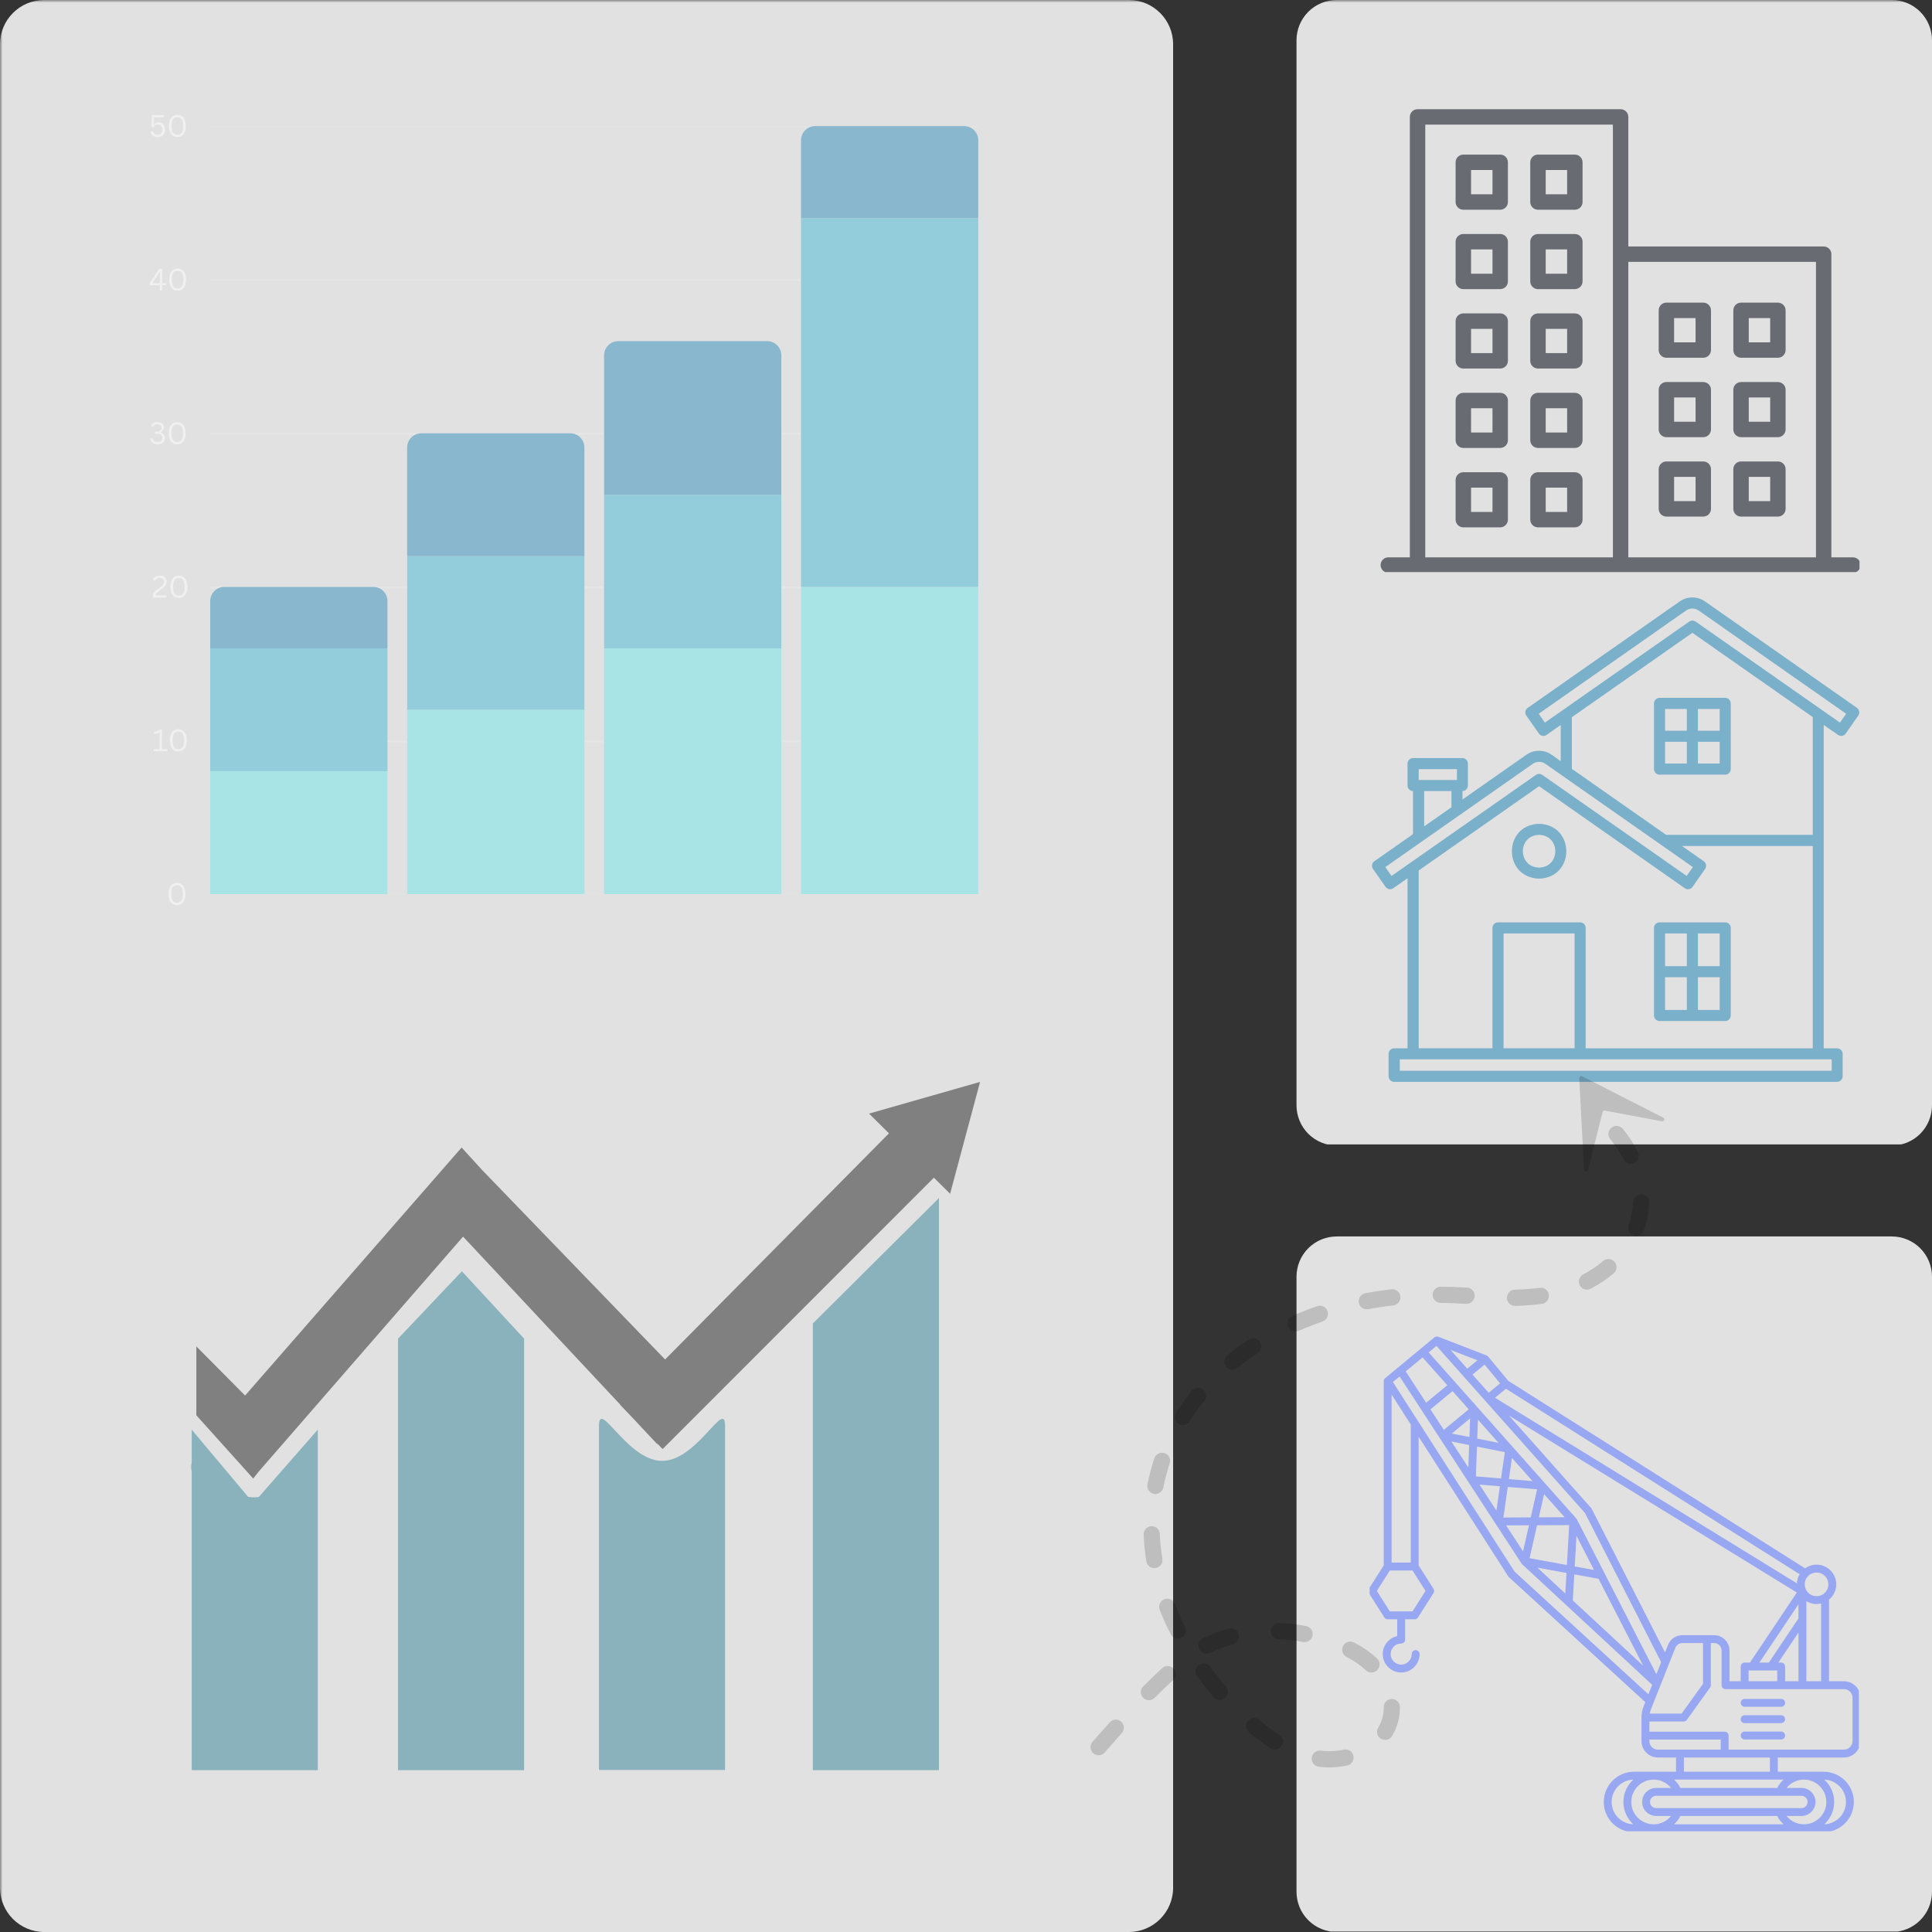 <svg xmlns="http://www.w3.org/2000/svg" xmlns:xlink="http://www.w3.org/1999/xlink" width="480" zoomAndPan="magnify" viewBox="0 0 360 360" height="480" preserveAspectRatio="xMidYMid meet" version="1.0"><rect x="0" y="0" width="360" height="360" fill="#333333" stroke="none"/><defs><filter x="0%" y="0%" width="100%" height="100%" id="898596b126"><feColorMatrix values="0 0 0 0 1 0 0 0 0 1 0 0 0 0 1 0 0 0 1 0" color-interpolation-filters="sRGB"/></filter><g/><mask id="c0906a0437"><g filter="url(#898596b126)"><rect x="-36" width="432" fill="#000000" y="-36" height="432" fill-opacity="0.85"/></g></mask><clipPath id="464c7d2917"><path d="M 0 0 L 218.594 0 L 218.594 360 L 0 360 Z M 0 0 " clip-rule="nonzero"/></clipPath><clipPath id="8dfa8d38f2"><path d="M 8.25 0 L 210.344 0 C 214.898 0 218.594 3.695 218.594 8.25 L 218.594 351.75 C 218.594 356.305 214.898 360 210.344 360 L 8.25 360 C 3.695 360 0 356.305 0 351.75 L 0 8.25 C 0 3.695 3.695 0 8.25 0 Z M 8.25 0 " clip-rule="nonzero"/></clipPath><clipPath id="8cfcba78a6"><rect x="0" width="219" y="0" height="360"/></clipPath><mask id="3eb0cb8bf9"><g filter="url(#898596b126)"><rect x="-36" width="432" fill="#000000" y="-36" height="432" fill-opacity="0.85"/></g></mask><clipPath id="d20237e1e4"><path d="M 0.441 0 L 119 0 L 119 213.703 L 0.441 213.703 Z M 0.441 0 " clip-rule="nonzero"/></clipPath><clipPath id="d969580a94"><path d="M 8.086 0 L 111.5 0 C 113.488 0 115.398 0.789 116.805 2.195 C 118.211 3.602 119 5.512 119 7.5 L 119 205.961 C 119 207.949 118.211 209.859 116.805 211.266 C 115.398 212.672 113.488 213.461 111.5 213.461 L 8.086 213.461 C 6.094 213.461 4.188 212.672 2.781 211.266 C 1.375 209.859 0.586 207.949 0.586 205.961 L 0.586 7.5 C 0.586 5.512 1.375 3.602 2.781 2.195 C 4.188 0.789 6.094 0 8.086 0 Z M 8.086 0 " clip-rule="nonzero"/></clipPath><clipPath id="10e64c6f4c"><rect x="0" width="119" y="0" height="214"/></clipPath><mask id="0f4852fefb"><g filter="url(#898596b126)"><rect x="-36" width="432" fill="#000000" y="-36" height="432" fill-opacity="0.85"/></g></mask><clipPath id="9c267ca08a"><path d="M 0.441 0.16 L 119 0.16 L 119 130 L 0.441 130 Z M 0.441 0.16 " clip-rule="nonzero"/></clipPath><clipPath id="12dbf25d49"><path d="M 8.086 0.395 L 111.5 0.395 C 113.488 0.395 115.398 1.184 116.805 2.59 C 118.211 3.996 119 5.906 119 7.895 L 119 122.5 C 119 124.488 118.211 126.398 116.805 127.805 C 115.398 129.211 113.488 130 111.5 130 L 8.086 130 C 6.094 130 4.188 129.211 2.781 127.805 C 1.375 126.398 0.586 124.488 0.586 122.5 L 0.586 7.895 C 0.586 5.906 1.375 3.996 2.781 2.59 C 4.188 1.184 6.094 0.395 8.086 0.395 Z M 8.086 0.395 " clip-rule="nonzero"/></clipPath><clipPath id="b735c2396a"><rect x="0" width="119" y="0" height="130"/></clipPath><mask id="27e0b460da"><g filter="url(#898596b126)"><rect x="-36" width="432" fill="#000000" y="-36" height="432" fill-opacity="0.49"/></g></mask><clipPath id="b8a699b164"><path d="M 23.172 156 L 166.285 156 L 166.285 156.605 L 23.172 156.605 Z M 23.172 156 " clip-rule="nonzero"/></clipPath><clipPath id="87a2eca8e0"><path d="M 23.172 127 L 166.285 127 L 166.285 129 L 23.172 129 Z M 23.172 127 " clip-rule="nonzero"/></clipPath><clipPath id="4f4508caae"><path d="M 23.172 99 L 166.285 99 L 166.285 100 L 23.172 100 Z M 23.172 99 " clip-rule="nonzero"/></clipPath><clipPath id="4f893a05c3"><path d="M 23.172 70 L 166.285 70 L 166.285 71 L 23.172 71 Z M 23.172 70 " clip-rule="nonzero"/></clipPath><clipPath id="94695cded9"><path d="M 23.172 41 L 166.285 41 L 166.285 43 L 23.172 43 Z M 23.172 41 " clip-rule="nonzero"/></clipPath><clipPath id="bcb1515235"><path d="M 23.172 13.496 L 166.285 13.496 L 166.285 14 L 23.172 14 Z M 23.172 13.496 " clip-rule="nonzero"/></clipPath><clipPath id="6d28173bd6"><path d="M 15 154 L 19 154 L 19 158.992 L 15 158.992 Z M 15 154 " clip-rule="nonzero"/></clipPath><clipPath id="c61fca3283"><path d="M 11.414 68 L 15 68 L 15 73 L 11.414 73 Z M 11.414 68 " clip-rule="nonzero"/></clipPath><clipPath id="aca1ff46cf"><path d="M 11.414 40 L 15 40 L 15 45 L 11.414 45 Z M 11.414 40 " clip-rule="nonzero"/></clipPath><clipPath id="a505146199"><path d="M 12 11.109 L 15 11.109 L 15 16 L 12 16 Z M 12 11.109 " clip-rule="nonzero"/></clipPath><clipPath id="818f175eb1"><path d="M 15 11.109 L 19 11.109 L 19 16 L 15 16 Z M 15 11.109 " clip-rule="nonzero"/></clipPath><clipPath id="474d4758bc"><path d="M 23.172 133.707 L 56.199 133.707 L 56.199 156.605 L 23.172 156.605 Z M 23.172 133.707 " clip-rule="nonzero"/></clipPath><clipPath id="966ba2560d"><path d="M 23.172 110.812 L 56.199 110.812 L 56.199 133.707 L 23.172 133.707 Z M 23.172 110.812 " clip-rule="nonzero"/></clipPath><clipPath id="98aa789235"><path d="M 23.172 99.363 L 56.199 99.363 L 56.199 110.812 L 23.172 110.812 Z M 23.172 99.363 " clip-rule="nonzero"/></clipPath><clipPath id="86bc7f1e9e"><path d="M 59.867 122.262 L 92.895 122.262 L 92.895 156.605 L 59.867 156.605 Z M 59.867 122.262 " clip-rule="nonzero"/></clipPath><clipPath id="896e4d0fe9"><path d="M 59.867 93.637 L 92.895 93.637 L 92.895 122.262 L 59.867 122.262 Z M 59.867 93.637 " clip-rule="nonzero"/></clipPath><clipPath id="3047cc4440"><path d="M 59.867 70.738 L 92.895 70.738 L 92.895 93.637 L 59.867 93.637 Z M 59.867 70.738 " clip-rule="nonzero"/></clipPath><clipPath id="164b0a45ac"><path d="M 96.562 110.812 L 129.59 110.812 L 129.59 156.605 L 96.562 156.605 Z M 96.562 110.812 " clip-rule="nonzero"/></clipPath><clipPath id="fa3f3e1b57"><path d="M 96.562 82.188 L 129.59 82.188 L 129.59 110.812 L 96.562 110.812 Z M 96.562 82.188 " clip-rule="nonzero"/></clipPath><clipPath id="e5b2af5cae"><path d="M 96.562 53.566 L 129.59 53.566 L 129.59 82.188 L 96.562 82.188 Z M 96.562 53.566 " clip-rule="nonzero"/></clipPath><clipPath id="c7deee45d0"><path d="M 133.258 99.363 L 166.285 99.363 L 166.285 156.605 L 133.258 156.605 Z M 133.258 99.363 " clip-rule="nonzero"/></clipPath><clipPath id="c33264c89d"><path d="M 133.258 30.668 L 166.285 30.668 L 166.285 99.363 L 133.258 99.363 Z M 133.258 30.668 " clip-rule="nonzero"/></clipPath><clipPath id="1a72b0a0f6"><path d="M 133.258 13.496 L 166.285 13.496 L 166.285 30.668 L 133.258 30.668 Z M 133.258 13.496 " clip-rule="nonzero"/></clipPath><clipPath id="a7b2e12f61"><rect x="0" width="178" y="0" height="171"/></clipPath><mask id="d6ef487642"><g filter="url(#898596b126)"><rect x="-36" width="432" fill="#000000" y="-36" height="432" fill-opacity="0.57"/></g></mask><clipPath id="236506cdb6"><path d="M 1.527 0.121 L 92.559 0.121 L 92.559 90.844 L 1.527 90.844 Z M 1.527 0.121 " clip-rule="nonzero"/></clipPath><clipPath id="744e751808"><rect x="0" width="93" y="0" height="92"/></clipPath><mask id="cd83988e5a"><g filter="url(#898596b126)"><rect x="-36" width="432" fill="#000000" y="-36" height="432" fill-opacity="0.52"/></g></mask><clipPath id="041e47d6ce"><path d="M 1.211 1 L 92.371 1 L 92.371 93.234 L 1.211 93.234 Z M 1.211 1 " clip-rule="nonzero"/></clipPath><clipPath id="8b4b7b0816"><rect x="0" width="93" y="0" height="94"/></clipPath><mask id="032f1e5248"><g filter="url(#898596b126)"><rect x="-36" width="432" fill="#000000" y="-36" height="432" fill-opacity="0.58"/></g></mask><clipPath id="140c025e07"><path d="M 0.242 0.348 L 89.492 0.348 L 89.492 86.598 L 0.242 86.598 Z M 0.242 0.348 " clip-rule="nonzero"/></clipPath><clipPath id="04e7b1bbed"><rect x="0" width="91" y="0" height="88"/></clipPath><mask id="4d596dde57"><g filter="url(#898596b126)"><rect x="-36" width="432" fill="#000000" y="-36" height="432" fill-opacity="0.43"/></g></mask><clipPath id="ca81c3434c"><path d="M 39 35 L 63 35 L 63 128.844 L 39 128.844 Z M 39 35 " clip-rule="nonzero"/></clipPath><clipPath id="dcf276ea73"><path d="M 76 63 L 101 63 L 101 128.844 L 76 128.844 Z M 76 63 " clip-rule="nonzero"/></clipPath><clipPath id="15e13afcd3"><path d="M 116 22 L 140 22 L 140 128.844 L 116 128.844 Z M 116 22 " clip-rule="nonzero"/></clipPath><clipPath id="ccf95104ef"><path d="M 0.621 65 L 25 65 L 25 128.844 L 0.621 128.844 Z M 0.621 65 " clip-rule="nonzero"/></clipPath><clipPath id="679b56a3c1"><path d="M 1 0.594 L 147.621 0.594 L 147.621 75 L 1 75 Z M 1 0.594 " clip-rule="nonzero"/></clipPath><clipPath id="5464d05e9d"><rect x="0" width="149" y="0" height="129"/></clipPath><mask id="a769882a8c"><g filter="url(#898596b126)"><rect x="-36" width="432" fill="#000000" y="-36" height="432" fill-opacity="0.16"/></g></mask><clipPath id="de0f3c7247"><path d="M 2 23 L 107 23 L 107 144 L 2 144 Z M 2 23 " clip-rule="nonzero"/></clipPath><clipPath id="211c3ae604"><path d="M 1.055 140.711 L 33.781 0.48 L 111.199 18.547 L 78.473 158.777 Z M 1.055 140.711 " clip-rule="nonzero"/></clipPath><clipPath id="bb58923dfe"><path d="M 33.781 0.48 L 1.055 140.711 L 78.473 158.777 L 111.199 18.547 Z M 33.781 0.48 " clip-rule="nonzero"/></clipPath><clipPath id="48ac45e4da"><path d="M 33.781 0.48 L 1.055 140.711 L 78.473 158.777 L 111.199 18.547 Z M 33.781 0.48 " clip-rule="nonzero"/></clipPath><clipPath id="5bb45a426e"><path d="M 93 14 L 110 14 L 110 33 L 93 33 Z M 93 14 " clip-rule="nonzero"/></clipPath><clipPath id="6a75af296f"><path d="M 1.055 140.711 L 33.781 0.48 L 111.199 18.547 L 78.473 158.777 Z M 1.055 140.711 " clip-rule="nonzero"/></clipPath><clipPath id="ec1e76fb1b"><path d="M 33.781 0.48 L 1.055 140.711 L 78.473 158.777 L 111.199 18.547 Z M 33.781 0.48 " clip-rule="nonzero"/></clipPath><clipPath id="20e3e45a6a"><path d="M 33.781 0.48 L 1.055 140.711 L 78.473 158.777 L 111.199 18.547 Z M 33.781 0.48 " clip-rule="nonzero"/></clipPath><clipPath id="201f52c483"><rect x="0" width="112" y="0" height="160"/></clipPath></defs><g mask="url(#c0906a0437)"><g><g clip-path="url(#8cfcba78a6)"><g clip-path="url(#464c7d2917)"><g clip-path="url(#8dfa8d38f2)"><path fill="#ffffff" d="M 0 0 L 218.594 0 L 218.594 360.336 L 0 360.336 Z M 0 0 " fill-opacity="1" fill-rule="nonzero"/></g></g></g></g></g><g mask="url(#3eb0cb8bf9)"><g transform="matrix(1, 0, 0, 1, 241, 0)"><g clip-path="url(#10e64c6f4c)"><g clip-path="url(#d20237e1e4)"><g clip-path="url(#d969580a94)"><path fill="#ffffff" d="M 0.586 0 L 119 0 L 119 213.242 L 0.586 213.242 Z M 0.586 0 " fill-opacity="1" fill-rule="nonzero"/></g></g></g></g></g><g mask="url(#0f4852fefb)"><g transform="matrix(1, 0, 0, 1, 241, 230)"><g clip-path="url(#b735c2396a)"><g clip-path="url(#9c267ca08a)"><g clip-path="url(#12dbf25d49)"><path fill="#ffffff" d="M 0.586 0.395 L 119 0.395 L 119 129.91 L 0.586 129.91 Z M 0.586 0.395 " fill-opacity="1" fill-rule="nonzero"/></g></g></g></g></g><g mask="url(#27e0b460da)"><g transform="matrix(1, 0, 0, 1, 16, 10)"><g clip-path="url(#a7b2e12f61)"><g clip-path="url(#b8a699b164)"><path stroke-linecap="butt" transform="matrix(0.398, 0, 0, 0.398, 23.174, 13.496)" fill="none" stroke-linejoin="miter" d="M -0.005 359.998 L 360.003 359.998 " stroke="#ffffff" stroke-width="1" stroke-opacity="0.6" stroke-miterlimit="4"/></g><g clip-path="url(#87a2eca8e0)"><path stroke-linecap="butt" transform="matrix(0.398, 0, 0, 0.398, 23.174, 13.496)" fill="none" stroke-linejoin="miter" d="M -0.005 288 L 360.003 288 " stroke="#ffffff" stroke-width="1" stroke-opacity="0.251" stroke-miterlimit="4"/></g><g clip-path="url(#4f4508caae)"><path stroke-linecap="butt" transform="matrix(0.398, 0, 0, 0.398, 23.174, 13.496)" fill="none" stroke-linejoin="miter" d="M -0.005 216.003 L 360.003 216.003 " stroke="#ffffff" stroke-width="1" stroke-opacity="0.251" stroke-miterlimit="4"/></g><g clip-path="url(#4f893a05c3)"><path stroke-linecap="butt" transform="matrix(0.398, 0, 0, 0.398, 23.174, 13.496)" fill="none" stroke-linejoin="miter" d="M -0.005 143.995 L 360.003 143.995 " stroke="#ffffff" stroke-width="1" stroke-opacity="0.251" stroke-miterlimit="4"/></g><g clip-path="url(#94695cded9)"><path stroke-linecap="butt" transform="matrix(0.398, 0, 0, 0.398, 23.174, 13.496)" fill="none" stroke-linejoin="miter" d="M -0.005 71.997 L 360.003 71.997 " stroke="#ffffff" stroke-width="1" stroke-opacity="0.251" stroke-miterlimit="4"/></g><g clip-path="url(#bcb1515235)"><path stroke-linecap="butt" transform="matrix(0.398, 0, 0, 0.398, 23.174, 13.496)" fill="none" stroke-linejoin="miter" d="M -0.005 -0 L 360.003 -0 " stroke="#ffffff" stroke-width="1" stroke-opacity="0.251" stroke-miterlimit="4"/></g><g clip-path="url(#6d28173bd6)"><g fill="#ffffff" fill-opacity="1"><g transform="translate(15, 158.594)"><g><path d="M 1.984 0.062 C 1.68 0.062 1.41 -0.008 1.172 -0.156 C 0.941 -0.301 0.754 -0.523 0.609 -0.828 C 0.473 -1.141 0.406 -1.535 0.406 -2.016 C 0.406 -2.492 0.473 -2.883 0.609 -3.188 C 0.754 -3.5 0.941 -3.723 1.172 -3.859 C 1.41 -4.004 1.68 -4.078 1.984 -4.078 C 2.273 -4.078 2.535 -4.004 2.766 -3.859 C 3.004 -3.723 3.191 -3.5 3.328 -3.188 C 3.473 -2.883 3.547 -2.492 3.547 -2.016 C 3.547 -1.535 3.473 -1.141 3.328 -0.828 C 3.191 -0.523 3.004 -0.301 2.766 -0.156 C 2.535 -0.008 2.273 0.062 1.984 0.062 Z M 1.984 -0.375 C 2.328 -0.375 2.586 -0.5 2.766 -0.75 C 2.953 -1.008 3.047 -1.43 3.047 -2.016 C 3.047 -2.598 2.953 -3.016 2.766 -3.266 C 2.586 -3.516 2.328 -3.641 1.984 -3.641 C 1.754 -3.641 1.555 -3.586 1.391 -3.484 C 1.234 -3.379 1.113 -3.207 1.031 -2.969 C 0.945 -2.727 0.906 -2.41 0.906 -2.016 C 0.906 -1.617 0.945 -1.301 1.031 -1.062 C 1.113 -0.82 1.234 -0.645 1.391 -0.531 C 1.555 -0.426 1.754 -0.375 1.984 -0.375 Z M 1.984 -0.375 "/></g></g></g></g><g fill="#ffffff" fill-opacity="1"><g transform="translate(12.36, 129.972)"><g><path d="M 0.281 0 L 0.281 -0.391 L 1.391 -0.391 L 1.391 -3.469 L 1.328 -3.484 C 1.148 -3.398 0.992 -3.332 0.859 -3.281 C 0.723 -3.238 0.551 -3.191 0.344 -3.141 L 0.344 -3.578 C 0.551 -3.629 0.754 -3.691 0.953 -3.766 C 1.16 -3.836 1.344 -3.926 1.5 -4.031 L 1.844 -4.031 L 1.844 -0.391 L 2.828 -0.391 L 2.828 0 Z M 0.281 0 "/></g></g></g><g fill="#ffffff" fill-opacity="1"><g transform="translate(15.257, 129.972)"><g><path d="M 1.984 0.062 C 1.68 0.062 1.41 -0.008 1.172 -0.156 C 0.941 -0.301 0.754 -0.523 0.609 -0.828 C 0.473 -1.141 0.406 -1.535 0.406 -2.016 C 0.406 -2.492 0.473 -2.883 0.609 -3.188 C 0.754 -3.5 0.941 -3.723 1.172 -3.859 C 1.41 -4.004 1.68 -4.078 1.984 -4.078 C 2.273 -4.078 2.535 -4.004 2.766 -3.859 C 3.004 -3.723 3.191 -3.5 3.328 -3.188 C 3.473 -2.883 3.547 -2.492 3.547 -2.016 C 3.547 -1.535 3.473 -1.141 3.328 -0.828 C 3.191 -0.523 3.004 -0.301 2.766 -0.156 C 2.535 -0.008 2.273 0.062 1.984 0.062 Z M 1.984 -0.375 C 2.328 -0.375 2.586 -0.5 2.766 -0.75 C 2.953 -1.008 3.047 -1.43 3.047 -2.016 C 3.047 -2.598 2.953 -3.016 2.766 -3.266 C 2.586 -3.516 2.328 -3.641 1.984 -3.641 C 1.754 -3.641 1.555 -3.586 1.391 -3.484 C 1.234 -3.379 1.113 -3.207 1.031 -2.969 C 0.945 -2.727 0.906 -2.41 0.906 -2.016 C 0.906 -1.617 0.945 -1.301 1.031 -1.062 C 1.113 -0.82 1.234 -0.645 1.391 -0.531 C 1.555 -0.426 1.754 -0.375 1.984 -0.375 Z M 1.984 -0.375 "/></g></g></g><g fill="#ffffff" fill-opacity="1"><g transform="translate(12.261, 101.35)"><g><path d="M 0.25 -0.188 C 0.25 -0.406 0.27 -0.582 0.312 -0.719 C 0.363 -0.852 0.445 -0.977 0.562 -1.094 C 0.676 -1.219 0.863 -1.375 1.125 -1.562 L 1.562 -1.875 C 1.727 -2 1.863 -2.109 1.969 -2.203 C 2.07 -2.305 2.148 -2.414 2.203 -2.531 C 2.266 -2.656 2.297 -2.789 2.297 -2.938 C 2.297 -3.176 2.234 -3.352 2.109 -3.469 C 1.984 -3.594 1.785 -3.656 1.516 -3.656 C 1.305 -3.656 1.117 -3.602 0.953 -3.5 C 0.785 -3.406 0.648 -3.27 0.547 -3.094 L 0.484 -3.078 L 0.203 -3.375 C 0.336 -3.594 0.516 -3.766 0.734 -3.891 C 0.961 -4.016 1.223 -4.078 1.516 -4.078 C 1.805 -4.078 2.047 -4.031 2.234 -3.938 C 2.422 -3.844 2.555 -3.707 2.641 -3.531 C 2.734 -3.363 2.781 -3.164 2.781 -2.938 C 2.781 -2.758 2.742 -2.594 2.672 -2.438 C 2.598 -2.281 2.488 -2.129 2.344 -1.984 C 2.207 -1.848 2.035 -1.707 1.828 -1.562 L 1.391 -1.234 C 1.223 -1.109 1.094 -1 1 -0.906 C 0.906 -0.82 0.836 -0.738 0.797 -0.656 C 0.754 -0.582 0.734 -0.492 0.734 -0.391 L 2.781 -0.391 L 2.781 0 L 0.25 0 Z M 0.25 -0.188 "/></g></g></g><g fill="#ffffff" fill-opacity="1"><g transform="translate(15.356, 101.35)"><g><path d="M 1.984 0.062 C 1.68 0.062 1.41 -0.008 1.172 -0.156 C 0.941 -0.301 0.754 -0.523 0.609 -0.828 C 0.473 -1.141 0.406 -1.535 0.406 -2.016 C 0.406 -2.492 0.473 -2.883 0.609 -3.188 C 0.754 -3.5 0.941 -3.723 1.172 -3.859 C 1.41 -4.004 1.68 -4.078 1.984 -4.078 C 2.273 -4.078 2.535 -4.004 2.766 -3.859 C 3.004 -3.723 3.191 -3.5 3.328 -3.188 C 3.473 -2.883 3.547 -2.492 3.547 -2.016 C 3.547 -1.535 3.473 -1.141 3.328 -0.828 C 3.191 -0.523 3.004 -0.301 2.766 -0.156 C 2.535 -0.008 2.273 0.062 1.984 0.062 Z M 1.984 -0.375 C 2.328 -0.375 2.586 -0.5 2.766 -0.75 C 2.953 -1.008 3.047 -1.43 3.047 -2.016 C 3.047 -2.598 2.953 -3.016 2.766 -3.266 C 2.586 -3.516 2.328 -3.641 1.984 -3.641 C 1.754 -3.641 1.555 -3.586 1.391 -3.484 C 1.234 -3.379 1.113 -3.207 1.031 -2.969 C 0.945 -2.727 0.906 -2.41 0.906 -2.016 C 0.906 -1.617 0.945 -1.301 1.031 -1.062 C 1.113 -0.82 1.234 -0.645 1.391 -0.531 C 1.555 -0.426 1.754 -0.375 1.984 -0.375 Z M 1.984 -0.375 "/></g></g></g><g clip-path="url(#c61fca3283)"><g fill="#ffffff" fill-opacity="1"><g transform="translate(11.776, 72.728)"><g><path d="M 1.594 0.062 C 1.207 0.062 0.895 -0.023 0.656 -0.203 C 0.426 -0.379 0.281 -0.625 0.219 -0.938 L 0.562 -1.094 L 0.641 -1.094 C 0.703 -0.852 0.805 -0.672 0.953 -0.547 C 1.098 -0.43 1.312 -0.375 1.594 -0.375 C 1.875 -0.375 2.086 -0.438 2.234 -0.562 C 2.391 -0.695 2.469 -0.891 2.469 -1.141 C 2.469 -1.391 2.391 -1.578 2.234 -1.703 C 2.086 -1.836 1.852 -1.906 1.531 -1.906 L 1.094 -1.906 L 1.094 -2.297 L 1.484 -2.297 C 1.734 -2.297 1.93 -2.359 2.078 -2.484 C 2.234 -2.609 2.312 -2.785 2.312 -3.016 C 2.312 -3.234 2.242 -3.395 2.109 -3.5 C 1.984 -3.613 1.801 -3.672 1.562 -3.672 C 1.164 -3.672 0.879 -3.508 0.703 -3.188 L 0.641 -3.172 L 0.375 -3.469 C 0.477 -3.656 0.633 -3.801 0.844 -3.906 C 1.051 -4.02 1.289 -4.078 1.562 -4.078 C 1.82 -4.078 2.039 -4.035 2.219 -3.953 C 2.406 -3.879 2.547 -3.766 2.641 -3.609 C 2.734 -3.461 2.781 -3.285 2.781 -3.078 C 2.781 -2.879 2.723 -2.703 2.609 -2.547 C 2.492 -2.398 2.344 -2.285 2.156 -2.203 L 2.156 -2.141 C 2.414 -2.078 2.613 -1.957 2.75 -1.781 C 2.883 -1.602 2.953 -1.391 2.953 -1.141 C 2.953 -0.754 2.836 -0.457 2.609 -0.25 C 2.379 -0.039 2.039 0.062 1.594 0.062 Z M 1.594 0.062 "/></g></g></g></g><g fill="#ffffff" fill-opacity="1"><g transform="translate(15.048, 72.728)"><g><path d="M 1.984 0.062 C 1.68 0.062 1.41 -0.008 1.172 -0.156 C 0.941 -0.301 0.754 -0.523 0.609 -0.828 C 0.473 -1.141 0.406 -1.535 0.406 -2.016 C 0.406 -2.492 0.473 -2.883 0.609 -3.188 C 0.754 -3.5 0.941 -3.723 1.172 -3.859 C 1.41 -4.004 1.68 -4.078 1.984 -4.078 C 2.273 -4.078 2.535 -4.004 2.766 -3.859 C 3.004 -3.723 3.191 -3.5 3.328 -3.188 C 3.473 -2.883 3.547 -2.492 3.547 -2.016 C 3.547 -1.535 3.473 -1.141 3.328 -0.828 C 3.191 -0.523 3.004 -0.301 2.766 -0.156 C 2.535 -0.008 2.273 0.062 1.984 0.062 Z M 1.984 -0.375 C 2.328 -0.375 2.586 -0.5 2.766 -0.75 C 2.953 -1.008 3.047 -1.43 3.047 -2.016 C 3.047 -2.598 2.953 -3.016 2.766 -3.266 C 2.586 -3.516 2.328 -3.641 1.984 -3.641 C 1.754 -3.641 1.555 -3.586 1.391 -3.484 C 1.234 -3.379 1.113 -3.207 1.031 -2.969 C 0.945 -2.727 0.906 -2.41 0.906 -2.016 C 0.906 -1.617 0.945 -1.301 1.031 -1.062 C 1.113 -0.82 1.234 -0.645 1.391 -0.531 C 1.555 -0.426 1.754 -0.375 1.984 -0.375 Z M 1.984 -0.375 "/></g></g></g><g clip-path="url(#aca1ff46cf)"><g fill="#ffffff" fill-opacity="1"><g transform="translate(11.708, 44.106)"><g><path d="M 2.516 0 L 2.078 0 L 2.078 -0.969 L 0.188 -0.969 L 0.188 -1.344 L 1.969 -4.031 L 2.516 -4.031 L 2.516 -1.344 L 3.219 -1.344 L 3.219 -0.969 L 2.516 -0.969 Z M 0.734 -1.406 L 0.766 -1.344 L 2.078 -1.344 L 2.078 -3.375 L 2.016 -3.375 Z M 0.734 -1.406 "/></g></g></g></g><g fill="#ffffff" fill-opacity="1"><g transform="translate(15.12, 44.106)"><g><path d="M 1.984 0.062 C 1.68 0.062 1.41 -0.008 1.172 -0.156 C 0.941 -0.301 0.754 -0.523 0.609 -0.828 C 0.473 -1.141 0.406 -1.535 0.406 -2.016 C 0.406 -2.492 0.473 -2.883 0.609 -3.188 C 0.754 -3.5 0.941 -3.723 1.172 -3.859 C 1.41 -4.004 1.68 -4.078 1.984 -4.078 C 2.273 -4.078 2.535 -4.004 2.766 -3.859 C 3.004 -3.723 3.191 -3.5 3.328 -3.188 C 3.473 -2.883 3.547 -2.492 3.547 -2.016 C 3.547 -1.535 3.473 -1.141 3.328 -0.828 C 3.191 -0.523 3.004 -0.301 2.766 -0.156 C 2.535 -0.008 2.273 0.062 1.984 0.062 Z M 1.984 -0.375 C 2.328 -0.375 2.586 -0.5 2.766 -0.75 C 2.953 -1.008 3.047 -1.43 3.047 -2.016 C 3.047 -2.598 2.953 -3.016 2.766 -3.266 C 2.586 -3.516 2.328 -3.641 1.984 -3.641 C 1.754 -3.641 1.555 -3.586 1.391 -3.484 C 1.234 -3.379 1.113 -3.207 1.031 -2.969 C 0.945 -2.727 0.906 -2.41 0.906 -2.016 C 0.906 -1.617 0.945 -1.301 1.031 -1.062 C 1.113 -0.82 1.234 -0.645 1.391 -0.531 C 1.555 -0.426 1.754 -0.375 1.984 -0.375 Z M 1.984 -0.375 "/></g></g></g><g clip-path="url(#a505146199)"><g fill="#ffffff" fill-opacity="1"><g transform="translate(11.745, 15.484)"><g><path d="M 1.656 0.062 C 1.281 0.062 0.977 -0.02 0.75 -0.188 C 0.531 -0.352 0.383 -0.594 0.312 -0.906 L 0.672 -1.062 L 0.734 -1.047 C 0.773 -0.891 0.832 -0.758 0.906 -0.656 C 0.977 -0.562 1.078 -0.488 1.203 -0.438 C 1.328 -0.395 1.477 -0.375 1.656 -0.375 C 1.926 -0.375 2.133 -0.453 2.281 -0.609 C 2.438 -0.773 2.516 -1.016 2.516 -1.328 C 2.516 -1.641 2.441 -1.875 2.297 -2.031 C 2.148 -2.195 1.945 -2.281 1.688 -2.281 C 1.477 -2.281 1.312 -2.238 1.188 -2.156 C 1.062 -2.082 0.953 -1.961 0.859 -1.797 L 0.484 -1.828 L 0.562 -4.031 L 2.812 -4.031 L 2.812 -3.625 L 0.969 -3.625 L 0.922 -2.281 L 0.984 -2.281 C 1.078 -2.414 1.191 -2.516 1.328 -2.578 C 1.461 -2.648 1.629 -2.688 1.828 -2.688 C 2.066 -2.688 2.273 -2.633 2.453 -2.531 C 2.629 -2.426 2.766 -2.27 2.859 -2.062 C 2.961 -1.852 3.016 -1.609 3.016 -1.328 C 3.016 -1.035 2.957 -0.785 2.844 -0.578 C 2.727 -0.367 2.566 -0.207 2.359 -0.094 C 2.16 0.008 1.926 0.062 1.656 0.062 Z M 1.656 0.062 "/></g></g></g></g><g clip-path="url(#818f175eb1)"><g fill="#ffffff" fill-opacity="1"><g transform="translate(15.077, 15.484)"><g><path d="M 1.984 0.062 C 1.68 0.062 1.41 -0.008 1.172 -0.156 C 0.941 -0.301 0.754 -0.523 0.609 -0.828 C 0.473 -1.141 0.406 -1.535 0.406 -2.016 C 0.406 -2.492 0.473 -2.883 0.609 -3.188 C 0.754 -3.5 0.941 -3.723 1.172 -3.859 C 1.41 -4.004 1.68 -4.078 1.984 -4.078 C 2.273 -4.078 2.535 -4.004 2.766 -3.859 C 3.004 -3.723 3.191 -3.5 3.328 -3.188 C 3.473 -2.883 3.547 -2.492 3.547 -2.016 C 3.547 -1.535 3.473 -1.141 3.328 -0.828 C 3.191 -0.523 3.004 -0.301 2.766 -0.156 C 2.535 -0.008 2.273 0.062 1.984 0.062 Z M 1.984 -0.375 C 2.328 -0.375 2.586 -0.5 2.766 -0.75 C 2.953 -1.008 3.047 -1.43 3.047 -2.016 C 3.047 -2.598 2.953 -3.016 2.766 -3.266 C 2.586 -3.516 2.328 -3.641 1.984 -3.641 C 1.754 -3.641 1.555 -3.586 1.391 -3.484 C 1.234 -3.379 1.113 -3.207 1.031 -2.969 C 0.945 -2.727 0.906 -2.41 0.906 -2.016 C 0.906 -1.617 0.945 -1.301 1.031 -1.062 C 1.113 -0.82 1.234 -0.645 1.391 -0.531 C 1.555 -0.426 1.754 -0.375 1.984 -0.375 Z M 1.984 -0.375 "/></g></g></g></g><g clip-path="url(#474d4758bc)"><path fill="#6ce5e8" d="M 25.816 99.363 L 53.559 99.363 C 53.906 99.363 54.246 99.43 54.566 99.562 C 54.891 99.699 55.176 99.887 55.426 100.137 C 55.672 100.383 55.863 100.668 56 100.992 C 56.133 101.316 56.199 101.652 56.199 102.004 L 56.199 156.605 C 56.199 156.957 56.133 157.293 56 157.617 C 55.863 157.941 55.672 158.227 55.426 158.473 C 55.176 158.723 54.891 158.914 54.566 159.047 C 54.246 159.18 53.906 159.25 53.559 159.25 L 25.816 159.25 C 25.465 159.25 25.129 159.18 24.805 159.047 C 24.48 158.914 24.195 158.723 23.949 158.473 C 23.699 158.227 23.508 157.941 23.375 157.617 C 23.242 157.293 23.172 156.957 23.172 156.605 L 23.172 102.004 C 23.172 101.652 23.242 101.316 23.375 100.992 C 23.508 100.668 23.699 100.383 23.949 100.137 C 24.195 99.887 24.48 99.699 24.805 99.562 C 25.129 99.43 25.465 99.363 25.816 99.363 Z M 25.816 99.363 " fill-opacity="1" fill-rule="nonzero"/></g><g clip-path="url(#966ba2560d)"><path fill="#41b8d5" d="M 25.816 99.363 L 53.559 99.363 C 53.906 99.363 54.246 99.43 54.566 99.562 C 54.891 99.699 55.176 99.887 55.426 100.137 C 55.672 100.383 55.863 100.668 56 100.992 C 56.133 101.316 56.199 101.652 56.199 102.004 L 56.199 156.605 C 56.199 156.957 56.133 157.293 56 157.617 C 55.863 157.941 55.672 158.227 55.426 158.473 C 55.176 158.723 54.891 158.914 54.566 159.047 C 54.246 159.18 53.906 159.25 53.559 159.25 L 25.816 159.25 C 25.465 159.25 25.129 159.18 24.805 159.047 C 24.48 158.914 24.195 158.723 23.949 158.473 C 23.699 158.227 23.508 157.941 23.375 157.617 C 23.242 157.293 23.172 156.957 23.172 156.605 L 23.172 102.004 C 23.172 101.652 23.242 101.316 23.375 100.992 C 23.508 100.668 23.699 100.383 23.949 100.137 C 24.195 99.887 24.48 99.699 24.805 99.562 C 25.129 99.43 25.465 99.363 25.816 99.363 Z M 25.816 99.363 " fill-opacity="1" fill-rule="nonzero"/></g><g clip-path="url(#98aa789235)"><path fill="#2d8bba" d="M 25.816 99.363 L 53.559 99.363 C 53.906 99.363 54.246 99.43 54.566 99.562 C 54.891 99.699 55.176 99.887 55.426 100.137 C 55.672 100.383 55.863 100.668 56 100.992 C 56.133 101.316 56.199 101.652 56.199 102.004 L 56.199 156.605 C 56.199 156.957 56.133 157.293 56 157.617 C 55.863 157.941 55.672 158.227 55.426 158.473 C 55.176 158.723 54.891 158.914 54.566 159.047 C 54.246 159.18 53.906 159.25 53.559 159.25 L 25.816 159.25 C 25.465 159.25 25.129 159.18 24.805 159.047 C 24.48 158.914 24.195 158.723 23.949 158.473 C 23.699 158.227 23.508 157.941 23.375 157.617 C 23.242 157.293 23.172 156.957 23.172 156.605 L 23.172 102.004 C 23.172 101.652 23.242 101.316 23.375 100.992 C 23.508 100.668 23.699 100.383 23.949 100.137 C 24.195 99.887 24.48 99.699 24.805 99.562 C 25.129 99.43 25.465 99.363 25.816 99.363 Z M 25.816 99.363 " fill-opacity="1" fill-rule="nonzero"/></g><g clip-path="url(#86bc7f1e9e)"><path fill="#6ce5e8" d="M 62.512 70.738 L 90.254 70.738 C 90.602 70.738 90.941 70.809 91.262 70.941 C 91.586 71.074 91.871 71.266 92.121 71.516 C 92.367 71.762 92.559 72.047 92.691 72.371 C 92.828 72.695 92.895 73.031 92.895 73.383 L 92.895 156.605 C 92.895 156.957 92.828 157.293 92.691 157.617 C 92.559 157.941 92.367 158.227 92.121 158.473 C 91.871 158.723 91.586 158.914 91.262 159.047 C 90.941 159.18 90.602 159.25 90.254 159.25 L 62.512 159.25 C 62.16 159.25 61.824 159.18 61.5 159.047 C 61.176 158.914 60.891 158.723 60.641 158.473 C 60.395 158.227 60.203 157.941 60.07 157.617 C 59.938 157.293 59.867 156.957 59.867 156.605 L 59.867 73.383 C 59.867 73.031 59.938 72.695 60.07 72.371 C 60.203 72.047 60.395 71.762 60.641 71.516 C 60.891 71.266 61.176 71.074 61.5 70.941 C 61.824 70.809 62.16 70.738 62.512 70.738 Z M 62.512 70.738 " fill-opacity="1" fill-rule="nonzero"/></g><g clip-path="url(#896e4d0fe9)"><path fill="#41b8d5" d="M 62.512 70.738 L 90.254 70.738 C 90.602 70.738 90.941 70.809 91.262 70.941 C 91.586 71.074 91.871 71.266 92.121 71.516 C 92.367 71.762 92.559 72.047 92.691 72.371 C 92.828 72.695 92.895 73.031 92.895 73.383 L 92.895 156.605 C 92.895 156.957 92.828 157.293 92.691 157.617 C 92.559 157.941 92.367 158.227 92.121 158.473 C 91.871 158.723 91.586 158.914 91.262 159.047 C 90.941 159.18 90.602 159.25 90.254 159.25 L 62.512 159.25 C 62.16 159.25 61.824 159.18 61.5 159.047 C 61.176 158.914 60.891 158.723 60.641 158.473 C 60.395 158.227 60.203 157.941 60.07 157.617 C 59.938 157.293 59.867 156.957 59.867 156.605 L 59.867 73.383 C 59.867 73.031 59.938 72.695 60.07 72.371 C 60.203 72.047 60.395 71.762 60.641 71.516 C 60.891 71.266 61.176 71.074 61.5 70.941 C 61.824 70.809 62.16 70.738 62.512 70.738 Z M 62.512 70.738 " fill-opacity="1" fill-rule="nonzero"/></g><g clip-path="url(#3047cc4440)"><path fill="#2d8bba" d="M 62.512 70.738 L 90.254 70.738 C 90.602 70.738 90.941 70.809 91.262 70.941 C 91.586 71.074 91.871 71.266 92.121 71.516 C 92.367 71.762 92.559 72.047 92.691 72.371 C 92.828 72.695 92.895 73.031 92.895 73.383 L 92.895 156.605 C 92.895 156.957 92.828 157.293 92.691 157.617 C 92.559 157.941 92.367 158.227 92.121 158.473 C 91.871 158.723 91.586 158.914 91.262 159.047 C 90.941 159.18 90.602 159.25 90.254 159.25 L 62.512 159.25 C 62.16 159.25 61.824 159.18 61.5 159.047 C 61.176 158.914 60.891 158.723 60.641 158.473 C 60.395 158.227 60.203 157.941 60.07 157.617 C 59.938 157.293 59.867 156.957 59.867 156.605 L 59.867 73.383 C 59.867 73.031 59.938 72.695 60.07 72.371 C 60.203 72.047 60.395 71.762 60.641 71.516 C 60.891 71.266 61.176 71.074 61.5 70.941 C 61.824 70.809 62.16 70.738 62.512 70.738 Z M 62.512 70.738 " fill-opacity="1" fill-rule="nonzero"/></g><g clip-path="url(#164b0a45ac)"><path fill="#6ce5e8" d="M 99.207 53.566 L 126.945 53.566 C 127.297 53.566 127.633 53.633 127.957 53.77 C 128.281 53.902 128.566 54.094 128.816 54.34 C 129.062 54.59 129.254 54.875 129.387 55.199 C 129.523 55.523 129.59 55.859 129.59 56.211 L 129.59 156.605 C 129.59 156.957 129.523 157.293 129.387 157.617 C 129.254 157.941 129.062 158.227 128.816 158.473 C 128.566 158.723 128.281 158.914 127.957 159.047 C 127.633 159.18 127.297 159.25 126.945 159.25 L 99.207 159.25 C 98.855 159.25 98.52 159.18 98.195 159.047 C 97.871 158.914 97.586 158.723 97.336 158.473 C 97.09 158.227 96.898 157.941 96.766 157.617 C 96.629 157.293 96.562 156.957 96.562 156.605 L 96.562 56.211 C 96.562 55.859 96.629 55.523 96.766 55.199 C 96.898 54.875 97.09 54.59 97.336 54.34 C 97.586 54.094 97.871 53.902 98.195 53.77 C 98.52 53.633 98.855 53.566 99.207 53.566 Z M 99.207 53.566 " fill-opacity="1" fill-rule="nonzero"/></g><g clip-path="url(#fa3f3e1b57)"><path fill="#41b8d5" d="M 99.207 53.566 L 126.945 53.566 C 127.297 53.566 127.633 53.633 127.957 53.77 C 128.281 53.902 128.566 54.094 128.816 54.34 C 129.062 54.59 129.254 54.875 129.387 55.199 C 129.523 55.523 129.59 55.859 129.59 56.211 L 129.59 156.605 C 129.59 156.957 129.523 157.293 129.387 157.617 C 129.254 157.941 129.062 158.227 128.816 158.473 C 128.566 158.723 128.281 158.914 127.957 159.047 C 127.633 159.18 127.297 159.25 126.945 159.25 L 99.207 159.25 C 98.855 159.25 98.52 159.18 98.195 159.047 C 97.871 158.914 97.586 158.723 97.336 158.473 C 97.09 158.227 96.898 157.941 96.766 157.617 C 96.629 157.293 96.562 156.957 96.562 156.605 L 96.562 56.211 C 96.562 55.859 96.629 55.523 96.766 55.199 C 96.898 54.875 97.09 54.59 97.336 54.34 C 97.586 54.094 97.871 53.902 98.195 53.77 C 98.52 53.633 98.855 53.566 99.207 53.566 Z M 99.207 53.566 " fill-opacity="1" fill-rule="nonzero"/></g><g clip-path="url(#e5b2af5cae)"><path fill="#2d8bba" d="M 99.207 53.566 L 126.945 53.566 C 127.297 53.566 127.633 53.633 127.957 53.77 C 128.281 53.902 128.566 54.094 128.816 54.34 C 129.062 54.59 129.254 54.875 129.387 55.199 C 129.523 55.523 129.59 55.859 129.59 56.211 L 129.59 156.605 C 129.59 156.957 129.523 157.293 129.387 157.617 C 129.254 157.941 129.062 158.227 128.816 158.473 C 128.566 158.723 128.281 158.914 127.957 159.047 C 127.633 159.18 127.297 159.25 126.945 159.25 L 99.207 159.25 C 98.855 159.25 98.52 159.18 98.195 159.047 C 97.871 158.914 97.586 158.723 97.336 158.473 C 97.09 158.227 96.898 157.941 96.766 157.617 C 96.629 157.293 96.562 156.957 96.562 156.605 L 96.562 56.211 C 96.562 55.859 96.629 55.523 96.766 55.199 C 96.898 54.875 97.09 54.59 97.336 54.34 C 97.586 54.094 97.871 53.902 98.195 53.77 C 98.52 53.633 98.855 53.566 99.207 53.566 Z M 99.207 53.566 " fill-opacity="1" fill-rule="nonzero"/></g><g clip-path="url(#c7deee45d0)"><path fill="#6ce5e8" d="M 135.902 13.496 L 163.641 13.496 C 163.992 13.496 164.328 13.562 164.652 13.695 C 164.977 13.832 165.262 14.023 165.512 14.27 C 165.758 14.52 165.949 14.805 166.082 15.129 C 166.219 15.449 166.285 15.789 166.285 16.137 L 166.285 156.605 C 166.285 156.957 166.219 157.293 166.082 157.617 C 165.949 157.941 165.758 158.227 165.512 158.473 C 165.262 158.723 164.977 158.914 164.652 159.047 C 164.328 159.18 163.992 159.25 163.641 159.25 L 135.902 159.25 C 135.551 159.25 135.215 159.18 134.891 159.047 C 134.566 158.914 134.281 158.723 134.031 158.473 C 133.785 158.227 133.594 157.941 133.461 157.617 C 133.324 157.293 133.258 156.957 133.258 156.605 L 133.258 16.137 C 133.258 15.789 133.324 15.449 133.461 15.129 C 133.594 14.805 133.785 14.52 134.031 14.27 C 134.281 14.023 134.566 13.832 134.891 13.695 C 135.215 13.562 135.551 13.496 135.902 13.496 Z M 135.902 13.496 " fill-opacity="1" fill-rule="nonzero"/></g><g clip-path="url(#c33264c89d)"><path fill="#41b8d5" d="M 135.902 13.496 L 163.641 13.496 C 163.992 13.496 164.328 13.562 164.652 13.695 C 164.977 13.832 165.262 14.023 165.512 14.27 C 165.758 14.52 165.949 14.805 166.082 15.129 C 166.219 15.449 166.285 15.789 166.285 16.137 L 166.285 156.605 C 166.285 156.957 166.219 157.293 166.082 157.617 C 165.949 157.941 165.758 158.227 165.512 158.473 C 165.262 158.723 164.977 158.914 164.652 159.047 C 164.328 159.18 163.992 159.25 163.641 159.25 L 135.902 159.25 C 135.551 159.25 135.215 159.18 134.891 159.047 C 134.566 158.914 134.281 158.723 134.031 158.473 C 133.785 158.227 133.594 157.941 133.461 157.617 C 133.324 157.293 133.258 156.957 133.258 156.605 L 133.258 16.137 C 133.258 15.789 133.324 15.449 133.461 15.129 C 133.594 14.805 133.785 14.52 134.031 14.27 C 134.281 14.023 134.566 13.832 134.891 13.695 C 135.215 13.562 135.551 13.496 135.902 13.496 Z M 135.902 13.496 " fill-opacity="1" fill-rule="nonzero"/></g><g clip-path="url(#1a72b0a0f6)"><path fill="#2d8bba" d="M 135.902 13.496 L 163.641 13.496 C 163.992 13.496 164.328 13.562 164.652 13.695 C 164.977 13.832 165.262 14.023 165.512 14.27 C 165.758 14.52 165.949 14.805 166.082 15.129 C 166.219 15.449 166.285 15.789 166.285 16.137 L 166.285 156.605 C 166.285 156.957 166.219 157.293 166.082 157.617 C 165.949 157.941 165.758 158.227 165.512 158.473 C 165.262 158.723 164.977 158.914 164.652 159.047 C 164.328 159.18 163.992 159.25 163.641 159.25 L 135.902 159.25 C 135.551 159.25 135.215 159.18 134.891 159.047 C 134.566 158.914 134.281 158.723 134.031 158.473 C 133.785 158.227 133.594 157.941 133.461 157.617 C 133.324 157.293 133.258 156.957 133.258 156.605 L 133.258 16.137 C 133.258 15.789 133.324 15.449 133.461 15.129 C 133.594 14.805 133.785 14.52 134.031 14.27 C 134.281 14.023 134.566 13.832 134.891 13.695 C 135.215 13.562 135.551 13.496 135.902 13.496 Z M 135.902 13.496 " fill-opacity="1" fill-rule="nonzero"/></g></g></g></g><g mask="url(#d6ef487642)"><g transform="matrix(1, 0, 0, 1, 254, 111)"><g clip-path="url(#744e751808)"><g clip-path="url(#236506cdb6)"><path fill="#2d8bba" d="M 92.023 20.906 C 92.023 20.906 63.691 1.062 63.691 1.062 C 62.289 0.082 60.398 0.082 58.996 1.062 L 30.66 20.906 C 30.199 21.234 30.086 21.875 30.402 22.34 L 32.746 25.684 C 33.055 26.145 33.738 26.258 34.18 25.941 C 34.18 25.941 36.82 24.094 36.82 24.094 L 36.82 30.832 L 35.121 29.633 C 33.715 28.652 31.828 28.652 30.426 29.633 L 18.508 37.98 L 18.508 36.402 C 19.062 36.402 19.52 35.938 19.52 35.371 L 19.52 31.285 C 19.52 30.719 19.055 30.254 18.484 30.254 L 9.305 30.254 C 8.734 30.254 8.27 30.719 8.27 31.285 L 8.27 35.371 C 8.27 35.938 8.727 36.402 9.293 36.402 L 9.293 44.43 L 2.09 49.477 C 1.625 49.785 1.512 50.465 1.832 50.91 C 1.832 50.91 4.176 54.254 4.176 54.254 C 4.371 54.543 4.691 54.695 5.02 54.695 C 5.227 54.695 5.434 54.637 5.609 54.512 L 8.27 52.652 L 8.27 84.34 L 5.773 84.34 C 5.207 84.34 4.742 84.805 4.742 85.375 L 4.742 89.551 C 4.742 90.121 5.207 90.586 5.773 90.586 L 88.32 90.586 C 88.887 90.586 89.352 90.121 89.352 89.551 L 89.352 85.375 C 89.352 84.805 88.887 84.34 88.32 84.34 L 85.824 84.34 C 85.824 70.504 85.824 37.547 85.824 24.082 L 88.484 25.941 C 88.949 26.258 89.59 26.156 89.922 25.684 C 89.922 25.684 92.262 22.34 92.262 22.34 C 92.594 21.895 92.469 21.215 92.004 20.906 Z M 10.355 32.316 L 17.477 32.316 L 17.477 34.34 L 10.355 34.34 Z M 11.375 36.402 L 16.453 36.402 L 16.453 39.426 L 11.375 42.977 Z M 5.289 52.219 L 4.133 50.57 L 31.621 31.324 C 32.324 30.84 33.25 30.84 33.953 31.324 L 61.441 50.57 L 60.285 52.219 L 33.387 33.391 C 33.035 33.141 32.559 33.141 32.199 33.391 Z M 39.402 84.332 L 26.164 84.332 L 26.164 62.93 L 39.402 62.93 Z M 87.309 88.512 L 6.828 88.512 L 6.828 86.395 C 6.828 86.395 9.305 86.395 9.305 86.395 C 9.305 86.395 84.812 86.395 84.812 86.395 C 84.824 86.395 87.289 86.395 87.309 86.395 Z M 41.465 84.332 L 41.465 61.898 C 41.465 61.332 41 60.867 40.434 60.867 L 25.133 60.867 C 24.562 60.867 24.098 61.332 24.098 61.898 L 24.098 84.332 L 10.355 84.332 L 10.355 51.199 L 32.789 35.496 L 59.945 54.512 C 60.391 54.84 61.07 54.719 61.379 54.254 C 61.379 54.254 63.723 50.91 63.723 50.91 C 64.051 50.445 63.938 49.797 63.465 49.477 L 59.41 46.637 L 83.781 46.637 L 83.781 84.34 L 41.465 84.34 Z M 83.781 44.562 L 56.457 44.562 L 38.895 32.266 L 38.895 22.637 L 61.348 6.914 L 83.781 22.617 Z M 88.848 23.648 L 61.945 4.816 C 61.773 4.695 61.566 4.633 61.359 4.633 C 61.152 4.633 60.945 4.695 60.77 4.816 L 33.871 23.648 L 32.715 22 L 60.184 2.754 C 60.883 2.27 61.812 2.27 62.516 2.754 L 90.004 22 Z M 88.848 23.648 " fill-opacity="1" fill-rule="nonzero"/></g><path fill="#2d8bba" d="M 55.23 19.035 C 54.664 19.035 54.199 19.5 54.199 20.07 L 54.199 32.316 C 54.199 32.883 54.664 33.348 55.23 33.348 L 67.469 33.348 C 68.035 33.348 68.5 32.883 68.5 32.316 L 68.5 20.07 C 68.5 19.5 68.035 19.035 67.469 19.035 Z M 60.316 21.102 L 60.316 25.156 L 56.262 25.156 L 56.262 21.102 Z M 56.262 27.219 L 60.316 27.219 L 60.316 31.273 L 56.262 31.273 Z M 62.379 31.273 L 62.379 27.219 L 66.438 27.219 L 66.438 31.273 Z M 66.438 25.156 L 62.379 25.156 L 62.379 21.102 L 66.438 21.102 Z M 66.438 25.156 " fill-opacity="1" fill-rule="nonzero"/><path fill="#2d8bba" d="M 67.469 60.867 L 55.23 60.867 C 54.664 60.867 54.199 61.332 54.199 61.898 L 54.199 78.223 C 54.199 78.789 54.664 79.254 55.23 79.254 L 67.469 79.254 C 68.035 79.254 68.5 78.789 68.5 78.223 L 68.5 61.898 C 68.5 61.332 68.035 60.867 67.469 60.867 Z M 66.438 69.027 L 62.379 69.027 L 62.379 62.93 L 66.438 62.93 Z M 60.316 62.93 L 60.316 69.027 L 56.262 69.027 L 56.262 62.93 Z M 56.262 71.094 L 60.316 71.094 L 60.316 77.191 L 56.262 77.191 Z M 62.379 77.191 L 62.379 71.094 L 66.438 71.094 L 66.438 77.191 Z M 62.379 77.191 " fill-opacity="1" fill-rule="nonzero"/><path fill="#2d8bba" d="M 32.789 42.5 C 26.027 42.719 26.027 52.508 32.789 52.727 C 39.547 52.508 39.547 42.719 32.789 42.5 Z M 32.789 50.664 C 28.762 50.559 28.762 44.668 32.789 44.562 C 36.812 44.668 36.812 50.559 32.789 50.664 Z M 32.789 50.664 " fill-opacity="1" fill-rule="nonzero"/></g></g></g><g mask="url(#cd83988e5a)"><g transform="matrix(1, 0, 0, 1, 254, 248)"><g clip-path="url(#8b4b7b0816)"><g clip-path="url(#041e47d6ce)"><path fill="#5271ff" d="M 89.602 79.48 L 77.266 79.48 L 77.266 82.137 L 85.805 82.137 C 88.91 82.137 91.438 84.664 91.438 87.77 C 91.438 90.875 88.91 93.398 85.805 93.398 L 50.469 93.398 C 47.363 93.398 44.836 90.875 44.836 87.77 C 44.836 84.664 47.363 82.137 50.469 82.137 L 58.301 82.137 L 58.301 79.48 L 54.926 79.48 C 53.238 79.48 51.867 78.109 51.867 76.422 L 51.867 72.043 C 51.867 71.324 52.004 70.617 52.27 69.949 L 52.578 69.172 L 27.16 45.871 C 27.113 45.828 27.074 45.777 27.039 45.727 L 10.34 19.707 L 10.34 43.691 L 13.113 48.055 C 13.266 48.293 13.266 48.602 13.113 48.84 L 10.227 53.383 C 10.09 53.598 9.859 53.727 9.605 53.727 L 7.824 53.727 L 7.824 57.516 C 7.824 57.918 7.492 58.246 7.09 58.246 C 6.004 58.246 5.125 59.129 5.125 60.211 C 5.125 61.297 6.004 62.18 7.09 62.18 C 8.172 62.18 9.055 61.297 9.055 60.211 C 9.055 59.809 9.383 59.48 9.789 59.48 C 10.191 59.48 10.52 59.809 10.52 60.211 C 10.52 62.105 8.98 63.645 7.09 63.645 C 5.195 63.645 3.656 62.105 3.656 60.211 C 3.656 58.57 4.816 57.195 6.355 56.859 L 6.355 53.727 L 4.57 53.727 C 4.32 53.727 4.086 53.598 3.953 53.383 L 1.066 48.84 C 0.914 48.602 0.914 48.293 1.066 48.055 L 3.84 43.691 L 3.84 9.367 C 3.84 9.148 3.938 8.941 4.105 8.801 L 13.277 1.207 C 13.484 1.039 13.762 0.996 14.008 1.09 L 22.988 4.555 C 23.105 4.598 23.211 4.672 23.289 4.77 L 27.043 9.305 L 82.352 44.238 C 83.785 43.211 85.797 43.336 87.086 44.625 C 88.516 46.055 88.516 48.383 87.086 49.816 C 86.996 49.906 86.906 49.988 86.809 50.062 L 86.809 65.277 L 89.602 65.277 C 91.285 65.277 92.656 66.648 92.656 68.336 L 92.656 76.422 C 92.656 78.109 91.285 79.48 89.602 79.48 Z M 78.898 85.156 L 81.676 85.156 C 83.113 85.156 84.289 86.328 84.289 87.77 C 84.289 89.207 83.113 90.379 81.676 90.379 L 78.895 90.379 C 79.672 91.348 80.855 91.934 82.141 91.934 C 84.438 91.934 86.309 90.066 86.309 87.77 C 86.309 85.469 84.438 83.602 82.141 83.602 C 80.855 83.602 79.676 84.188 78.898 85.156 Z M 54.133 83.602 C 51.836 83.602 49.965 85.469 49.965 87.77 C 49.965 90.066 51.836 91.934 54.133 91.934 C 55.418 91.934 56.602 91.348 57.379 90.379 L 54.598 90.379 C 53.16 90.379 51.988 89.207 51.988 87.77 C 51.988 86.328 53.16 85.156 54.598 85.156 L 57.375 85.156 C 56.598 84.188 55.418 83.602 54.133 83.602 Z M 54.602 86.621 C 53.969 86.621 53.453 87.137 53.453 87.77 C 53.453 88.398 53.969 88.914 54.602 88.914 L 81.676 88.914 C 82.309 88.914 82.82 88.398 82.82 87.77 C 82.82 87.137 82.309 86.621 81.676 86.621 Z M 89.973 87.77 C 89.973 85.512 88.168 83.672 85.93 83.605 C 87.062 84.637 87.773 86.121 87.773 87.77 C 87.773 89.414 87.062 90.898 85.93 91.93 C 88.168 91.863 89.973 90.023 89.973 87.77 Z M 78.348 91.934 C 77.867 91.496 77.465 90.973 77.152 90.379 L 59.121 90.379 C 58.812 90.973 58.406 91.496 57.926 91.934 Z M 46.305 87.77 C 46.305 90.023 48.105 91.863 50.344 91.93 C 49.211 90.898 48.5 89.414 48.5 87.77 C 48.5 86.121 49.211 84.637 50.344 83.605 C 48.105 83.672 46.305 85.512 46.305 87.77 Z M 59.121 85.156 L 77.152 85.156 C 77.461 84.562 77.871 84.039 78.352 83.602 L 57.926 83.602 C 58.402 84.039 58.812 84.562 59.121 85.156 Z M 59.766 82.137 L 75.797 82.137 L 75.797 79.48 L 59.766 79.48 Z M 54.926 78.016 L 66.633 78.016 L 66.633 76.145 L 53.336 76.145 L 53.336 76.422 C 53.336 77.301 54.047 78.016 54.926 78.016 Z M 75.605 61.797 L 81.117 53.566 L 81.117 50.934 L 73.844 61.797 Z M 81.121 56.199 L 77.371 61.797 L 77.895 61.797 C 78.301 61.797 78.629 62.125 78.629 62.531 L 78.629 65.277 L 81.121 65.277 Z M 77.164 63.262 L 71.82 63.262 L 71.82 65.277 L 77.164 65.277 Z M 71.086 61.797 L 72.078 61.797 L 80.82 48.746 L 27.164 15.766 L 42.496 33.016 C 42.535 33.062 42.57 33.117 42.602 33.172 L 56.254 59.906 L 56.812 58.5 C 57.25 57.406 58.289 56.699 59.469 56.699 L 65.406 56.699 C 66.98 56.699 68.262 57.977 68.262 59.555 L 68.262 65.277 L 70.355 65.277 L 70.355 62.531 C 70.355 62.125 70.684 61.797 71.086 61.797 Z M 19.402 7.035 L 21.293 5.469 L 16.301 3.543 Z M 13.668 2.789 L 12.207 3.996 L 39.723 34.957 C 39.766 35.004 39.801 35.055 39.828 35.109 L 54.641 63.973 L 55.535 61.723 L 41.336 33.922 Z M 21.391 16.539 L 21.262 20.066 L 25.23 20.855 Z M 19.934 16.293 L 16.516 19.121 L 19.809 19.773 Z M 21.008 27.105 L 25.699 27.492 L 26.406 22.586 L 21.211 21.551 Z M 27.73 23.668 L 27.16 27.613 L 31.559 27.977 Z M 26.133 34.77 L 31.234 34.746 L 32.418 29.516 L 26.953 29.066 Z M 33.719 30.41 L 32.738 34.738 L 37.551 34.719 Z M 32.406 36.207 L 31.012 42.348 L 37.973 43.617 L 38.398 36.18 Z M 39.754 38.176 L 39.426 43.883 L 43.02 44.539 Z M 43.863 46.184 L 39.344 45.355 L 39.066 50.219 L 52.176 62.375 Z M 37.672 48.926 L 37.891 45.094 L 32.469 44.102 Z M 29.797 41.078 L 30.898 36.215 L 26.637 36.234 Z M 24.836 33.477 L 25.488 28.945 L 21.68 28.633 Z M 19.602 25.441 L 19.754 21.258 L 16.441 20.598 Z M 15.035 18.441 L 19.676 14.605 L 16.656 11.211 L 12.543 14.613 Z M 11.734 13.379 L 15.684 10.113 L 11.078 4.934 L 7.93 7.539 Z M 63.324 58.164 L 59.469 58.164 C 58.895 58.164 58.387 58.508 58.176 59.039 L 53.633 70.488 C 53.527 70.754 53.449 71.031 53.402 71.309 L 59.344 71.309 L 63.324 65.773 Z M 28.223 44.852 L 53.156 67.715 L 53.859 65.938 L 29.629 43.469 C 29.586 43.426 29.547 43.383 29.512 43.332 L 6.793 8.48 L 5.539 9.516 Z M 5.305 11.863 L 5.305 43.172 L 8.875 43.172 L 8.875 17.426 Z M 4.977 52.258 L 9.203 52.258 L 11.625 48.449 L 9.203 44.637 L 4.977 44.637 L 2.555 48.449 Z M 22.629 6.27 L 20.375 8.133 L 23.395 11.527 L 25.52 9.766 Z M 26.609 10.766 L 24.574 12.453 L 80.828 47.031 C 80.855 46.441 81.027 45.855 81.34 45.336 Z M 86.047 45.66 C 85.617 45.23 85.051 45.016 84.488 45.016 C 83.922 45.016 83.359 45.23 82.93 45.66 C 82.066 46.52 82.066 47.922 82.93 48.781 C 83.789 49.641 85.188 49.641 86.047 48.781 C 86.906 47.918 86.906 46.52 86.047 45.66 Z M 85.344 50.785 C 85.062 50.852 84.777 50.891 84.488 50.891 C 83.828 50.891 83.168 50.711 82.586 50.355 L 82.586 65.277 L 85.344 65.277 Z M 91.191 68.336 C 91.191 67.457 90.477 66.746 89.602 66.746 L 67.527 66.746 C 67.121 66.746 66.793 66.418 66.793 66.012 L 66.793 59.555 C 66.793 58.785 66.172 58.164 65.406 58.164 L 64.789 58.164 L 64.789 66.012 C 64.789 66.164 64.742 66.316 64.652 66.441 L 60.312 72.473 C 60.176 72.664 59.953 72.777 59.719 72.777 L 53.336 72.777 L 53.336 74.676 L 67.363 74.676 C 67.77 74.676 68.098 75.004 68.098 75.41 L 68.098 78.016 L 89.602 78.016 C 90.477 78.016 91.191 77.301 91.191 76.422 Z M 78.629 69.297 C 78.629 68.895 78.301 68.566 77.895 68.566 L 71.086 68.566 C 70.684 68.566 70.355 68.895 70.355 69.297 C 70.355 69.703 70.684 70.031 71.086 70.031 L 77.895 70.031 C 78.301 70.031 78.629 69.703 78.629 69.297 Z M 78.629 72.344 C 78.629 71.938 78.301 71.609 77.895 71.609 L 71.086 71.609 C 70.684 71.609 70.355 71.938 70.355 72.344 C 70.355 72.746 70.684 73.078 71.086 73.078 L 77.895 73.078 C 78.301 73.078 78.629 72.746 78.629 72.344 Z M 78.629 75.391 C 78.629 74.984 78.301 74.656 77.895 74.656 L 71.086 74.656 C 70.684 74.656 70.355 74.984 70.355 75.391 C 70.355 75.793 70.684 76.121 71.086 76.121 L 77.895 76.121 C 78.301 76.121 78.629 75.793 78.629 75.391 Z M 78.629 75.391 " fill-opacity="1" fill-rule="nonzero"/></g></g></g></g><g mask="url(#032f1e5248)"><g transform="matrix(1, 0, 0, 1, 257, 20)"><g clip-path="url(#04e7b1bbed)"><g clip-path="url(#140c025e07)"><path fill="#121723" d="M 88.262 83.848 L 84.25 83.848 L 84.25 27.363 C 84.25 26.566 83.609 25.926 82.812 25.926 L 46.414 25.926 L 46.414 1.785 C 46.414 0.992 45.77 0.348 44.977 0.348 L 7.141 0.348 C 6.344 0.348 5.703 0.992 5.703 1.785 L 5.703 83.848 L 1.695 83.848 C 0.902 83.848 0.258 84.492 0.258 85.285 C 0.258 86.078 0.902 86.723 1.695 86.723 L 88.262 86.723 C 89.059 86.723 89.699 86.078 89.699 85.285 C 89.699 84.492 89.055 83.848 88.262 83.848 Z M 8.578 3.223 L 43.539 3.223 L 43.539 83.848 L 8.578 83.848 Z M 46.414 83.848 L 46.414 28.801 L 81.379 28.801 L 81.379 83.848 Z M 22.539 67.992 L 15.668 67.992 C 14.875 67.992 14.23 68.637 14.23 69.43 L 14.23 76.828 C 14.23 77.621 14.875 78.266 15.668 78.266 L 22.539 78.266 C 23.332 78.266 23.977 77.621 23.977 76.828 L 23.977 69.43 C 23.977 68.637 23.332 67.992 22.539 67.992 Z M 21.102 75.391 L 17.109 75.391 L 17.109 70.867 L 21.102 70.867 Z M 22.539 8.805 L 15.668 8.805 C 14.875 8.805 14.23 9.449 14.23 10.242 L 14.23 17.641 C 14.23 18.438 14.875 19.078 15.668 19.078 L 22.539 19.078 C 23.332 19.078 23.977 18.438 23.977 17.641 L 23.977 10.242 C 23.977 9.449 23.332 8.805 22.539 8.805 Z M 21.102 16.203 L 17.109 16.203 L 17.109 11.68 L 21.102 11.68 Z M 36.449 38.398 L 29.582 38.398 C 28.785 38.398 28.141 39.043 28.141 39.836 L 28.141 47.234 C 28.141 48.031 28.785 48.672 29.582 48.672 L 36.449 48.672 C 37.242 48.672 37.887 48.031 37.887 47.234 L 37.887 39.836 C 37.887 39.043 37.242 38.398 36.449 38.398 Z M 35.012 45.797 L 31.02 45.797 L 31.02 41.273 L 35.012 41.273 Z M 22.539 23.602 L 15.668 23.602 C 14.875 23.602 14.23 24.246 14.23 25.039 L 14.23 32.438 C 14.23 33.23 14.875 33.875 15.668 33.875 L 22.539 33.875 C 23.332 33.875 23.977 33.23 23.977 32.438 L 23.977 25.039 C 23.977 24.246 23.332 23.602 22.539 23.602 Z M 21.102 31 L 17.109 31 L 17.109 26.477 L 21.102 26.477 Z M 22.539 53.195 L 15.668 53.195 C 14.875 53.195 14.23 53.84 14.23 54.633 L 14.23 62.031 C 14.23 62.824 14.875 63.469 15.668 63.469 L 22.539 63.469 C 23.332 63.469 23.977 62.824 23.977 62.031 L 23.977 54.633 C 23.977 53.84 23.332 53.195 22.539 53.195 Z M 21.102 60.594 L 17.109 60.594 L 17.109 56.07 L 21.102 56.07 Z M 22.539 38.398 L 15.668 38.398 C 14.875 38.398 14.23 39.043 14.23 39.836 L 14.23 47.234 C 14.23 48.031 14.875 48.672 15.668 48.672 L 22.539 48.672 C 23.332 48.672 23.977 48.031 23.977 47.234 L 23.977 39.836 C 23.977 39.043 23.332 38.398 22.539 38.398 Z M 21.102 45.797 L 17.109 45.797 L 17.109 41.273 L 21.102 41.273 Z M 36.449 53.195 L 29.582 53.195 C 28.785 53.195 28.141 53.84 28.141 54.633 L 28.141 62.031 C 28.141 62.824 28.785 63.469 29.582 63.469 L 36.449 63.469 C 37.242 63.469 37.887 62.824 37.887 62.031 L 37.887 54.633 C 37.887 53.84 37.242 53.195 36.449 53.195 Z M 35.012 60.594 L 31.02 60.594 L 31.02 56.07 L 35.012 56.07 Z M 36.449 23.602 L 29.582 23.602 C 28.785 23.602 28.141 24.246 28.141 25.039 L 28.141 32.438 C 28.141 33.23 28.785 33.875 29.582 33.875 L 36.449 33.875 C 37.242 33.875 37.887 33.23 37.887 32.438 L 37.887 25.039 C 37.887 24.246 37.242 23.602 36.449 23.602 Z M 35.012 31 L 31.02 31 L 31.02 26.477 L 35.012 26.477 Z M 36.449 8.805 L 29.582 8.805 C 28.785 8.805 28.141 9.449 28.141 10.242 L 28.141 17.641 C 28.141 18.438 28.785 19.078 29.582 19.078 L 36.449 19.078 C 37.242 19.078 37.887 18.438 37.887 17.641 L 37.887 10.242 C 37.887 9.449 37.242 8.805 36.449 8.805 Z M 35.012 16.203 L 31.02 16.203 L 31.02 11.68 L 35.012 11.68 Z M 36.449 67.992 L 29.582 67.992 C 28.785 67.992 28.141 68.637 28.141 69.43 L 28.141 76.828 C 28.141 77.621 28.785 78.266 29.582 78.266 L 36.449 78.266 C 37.242 78.266 37.887 77.621 37.887 76.828 L 37.887 69.43 C 37.887 68.637 37.242 67.992 36.449 67.992 Z M 35.012 75.391 L 31.02 75.391 L 31.02 70.867 L 35.012 70.867 Z M 74.285 51.188 L 67.418 51.188 C 66.621 51.188 65.98 51.832 65.98 52.625 L 65.98 60.023 C 65.98 60.816 66.621 61.461 67.418 61.461 L 74.285 61.461 C 75.078 61.461 75.723 60.816 75.723 60.023 L 75.723 52.625 C 75.723 51.832 75.078 51.188 74.285 51.188 Z M 72.848 58.586 L 68.855 58.586 L 68.855 54.062 L 72.848 54.062 Z M 74.285 36.391 L 67.418 36.391 C 66.621 36.391 65.98 37.035 65.98 37.828 L 65.98 45.227 C 65.98 46.023 66.621 46.664 67.418 46.664 L 74.285 46.664 C 75.078 46.664 75.723 46.023 75.723 45.227 L 75.723 37.828 C 75.723 37.035 75.078 36.391 74.285 36.391 Z M 72.848 43.789 L 68.855 43.789 L 68.855 39.266 L 72.848 39.266 Z M 74.285 65.984 L 67.418 65.984 C 66.621 65.984 65.98 66.629 65.98 67.422 L 65.98 74.82 C 65.98 75.613 66.621 76.258 67.418 76.258 L 74.285 76.258 C 75.078 76.258 75.723 75.613 75.723 74.82 L 75.723 67.422 C 75.723 66.629 75.078 65.984 74.285 65.984 Z M 72.848 73.383 L 68.855 73.383 L 68.855 68.859 L 72.848 68.859 Z M 60.379 65.984 L 53.508 65.984 C 52.715 65.984 52.07 66.629 52.07 67.422 L 52.07 74.82 C 52.07 75.613 52.715 76.258 53.508 76.258 L 60.379 76.258 C 61.172 76.258 61.816 75.613 61.816 74.82 L 61.816 67.422 C 61.816 66.629 61.172 65.984 60.379 65.984 Z M 58.941 73.383 L 54.945 73.383 L 54.945 68.859 L 58.941 68.859 Z M 60.379 51.188 L 53.508 51.188 C 52.715 51.188 52.07 51.832 52.07 52.625 L 52.07 60.023 C 52.07 60.816 52.715 61.461 53.508 61.461 L 60.379 61.461 C 61.172 61.461 61.816 60.816 61.816 60.023 L 61.816 52.625 C 61.816 51.832 61.172 51.188 60.379 51.188 Z M 58.941 58.586 L 54.945 58.586 L 54.945 54.062 L 58.941 54.062 Z M 60.379 36.391 L 53.508 36.391 C 52.715 36.391 52.07 37.035 52.07 37.828 L 52.07 45.227 C 52.07 46.023 52.715 46.664 53.508 46.664 L 60.379 46.664 C 61.172 46.664 61.816 46.023 61.816 45.227 L 61.816 37.828 C 61.816 37.035 61.172 36.391 60.379 36.391 Z M 58.941 43.789 L 54.945 43.789 L 54.945 39.266 L 58.941 39.266 Z M 58.941 43.789 " fill-opacity="1" fill-rule="nonzero"/></g></g></g></g><g mask="url(#4d596dde57)"><g transform="matrix(1, 0, 0, 1, 35, 201)"><g clip-path="url(#5464d05e9d)"><g clip-path="url(#ca81c3434c)"><path fill="#14748a" d="M 39.168 48.438 L 51.066 35.887 L 62.66 48.438 L 62.66 128.844 L 39.168 128.844 Z M 39.168 48.438 " fill-opacity="1" fill-rule="nonzero"/></g><g clip-path="url(#dcf276ea73)"><path fill="#14748a" d="M 100.102 64.75 C 100.102 64.719 100.102 64.691 100.102 64.66 C 100.102 62.332 99.004 63.523 97.184 65.492 C 95.043 67.812 91.898 71.215 88.383 71.215 C 84.871 71.215 81.719 67.824 79.562 65.504 C 77.727 63.527 76.613 62.328 76.613 64.66 C 76.613 64.691 76.613 64.719 76.613 64.75 L 76.613 128.805 L 100.102 128.805 Z M 100.102 64.75 " fill-opacity="1" fill-rule="evenodd"/></g><g clip-path="url(#15e13afcd3)"><path fill="#14748a" d="M 116.465 45.605 L 139.957 22.238 L 139.957 128.844 L 116.465 128.844 Z M 116.465 45.605 " fill-opacity="1" fill-rule="nonzero"/></g><g clip-path="url(#ccf95104ef)"><path fill="#14748a" d="M 11.227 77.914 L 0.723 65.395 L 0.723 71.535 C 0.656 71.691 0.621 71.93 0.621 72.258 C 0.621 72.582 0.656 72.906 0.723 73.223 L 0.723 128.844 L 24.211 128.844 L 24.211 65.395 L 13.227 77.938 C 12.934 77.984 12.641 78.008 12.34 78.008 C 11.965 78.008 11.594 77.977 11.227 77.914 Z M 11.227 77.914 " fill-opacity="1" fill-rule="evenodd"/></g><g clip-path="url(#679b56a3c1)"><path fill="#000000" d="M 142.039 21.438 L 147.621 0.598 L 126.934 6.504 L 130.648 10.18 L 88.93 52.32 L 54.777 16.953 L 51.016 12.824 L 43.758 21.133 L 43.645 21.258 L 43.645 21.262 L 10.672 59.035 L 1.586 49.883 L 1.586 62.719 L 12.184 74.504 L 13.141 73.281 L 51.285 29.426 L 80.586 60.746 L 80.559 60.773 L 82.73 63.039 L 87.465 68.094 L 87.527 68.031 L 88.469 69.012 L 139.012 18.445 Z M 142.039 21.438 " fill-opacity="1" fill-rule="evenodd"/></g></g></g></g><g mask="url(#a769882a8c)"><g transform="matrix(1, 0, 0, 1, 201, 186)"><g clip-path="url(#201f52c483)"><g clip-path="url(#de0f3c7247)"><g clip-path="url(#211c3ae604)"><g clip-path="url(#bb58923dfe)"><g clip-path="url(#48ac45e4da)"><path fill="#000000" d="M 105.879 41.301 L 105.883 41.293 C 106.121 40.262 106.27 39.199 106.32 38.145 C 106.359 37.309 105.719 36.602 104.887 36.562 C 104.059 36.523 103.352 37.172 103.312 38.004 C 103.27 38.879 103.137 39.77 102.945 40.613 C 102.816 41.172 102.648 41.734 102.453 42.277 C 102.168 43.066 102.57 43.926 103.352 44.211 C 104.133 44.496 104.996 44.09 105.281 43.309 C 105.52 42.652 105.723 41.977 105.879 41.301 Z M 100.172 50.457 C 100.277 50.004 100.172 49.512 99.852 49.133 C 99.312 48.496 98.363 48.422 97.727 48.965 C 96.621 49.91 95.371 50.75 94.012 51.457 C 93.273 51.84 92.984 52.754 93.367 53.492 C 93.75 54.234 94.656 54.523 95.398 54.137 C 96.961 53.324 98.402 52.355 99.68 51.262 C 99.938 51.043 100.102 50.758 100.172 50.457 Z M 104.328 29.676 C 104.406 29.34 104.371 28.977 104.203 28.648 C 103.453 27.164 102.504 25.719 101.383 24.348 C 100.855 23.703 99.902 23.609 99.262 24.141 C 98.617 24.668 98.523 25.621 99.051 26.266 C 100.035 27.469 100.863 28.73 101.516 30.02 C 101.895 30.762 102.801 31.059 103.543 30.68 C 103.953 30.469 104.23 30.094 104.328 29.676 Z M 87.574 55.801 C 87.617 55.625 87.625 55.441 87.602 55.254 C 87.484 54.426 86.727 53.848 85.902 53.965 C 85.367 54.039 84.812 54.102 84.266 54.148 C 83.27 54.23 82.262 54.289 81.262 54.316 C 80.43 54.34 79.773 55.031 79.797 55.867 C 79.816 56.699 80.512 57.359 81.34 57.336 C 82.398 57.305 83.465 57.246 84.516 57.156 C 85.121 57.105 85.723 57.039 86.312 56.957 C 86.949 56.867 87.438 56.391 87.574 55.801 Z M 59.582 134.547 C 59.773 133.742 59.859 132.91 59.852 132.07 C 59.84 131.238 59.156 130.57 58.324 130.582 C 57.492 130.594 56.828 131.281 56.836 132.113 C 56.855 133.469 56.504 134.777 55.812 135.91 C 55.379 136.625 55.602 137.555 56.312 137.988 C 57.023 138.422 57.949 138.195 58.383 137.484 C 58.938 136.57 59.34 135.582 59.582 134.547 Z M 73.742 55.781 C 73.762 55.699 73.773 55.617 73.781 55.531 C 73.836 54.699 73.203 53.98 72.371 53.93 C 70.727 53.828 69.074 53.77 67.469 53.758 C 66.641 53.754 65.961 54.43 65.953 55.262 C 65.945 56.098 66.617 56.777 67.449 56.781 C 68.996 56.789 70.59 56.848 72.18 56.945 C 72.926 56.992 73.578 56.488 73.742 55.785 Z M 56.02 124.48 C 56.137 123.973 55.992 123.418 55.586 123.039 C 54.438 121.949 53.086 120.996 51.574 120.203 L 51.289 120.055 C 50.551 119.676 49.641 119.969 49.262 120.715 C 48.879 121.457 49.176 122.363 49.914 122.746 L 50.172 122.879 C 51.441 123.547 52.566 124.34 53.516 125.238 C 54.121 125.809 55.074 125.781 55.645 125.176 C 55.836 124.973 55.961 124.734 56.02 124.48 Z M 51.184 141.836 C 51.234 141.625 51.238 141.398 51.188 141.176 C 51.016 140.359 50.215 139.84 49.398 140.02 C 48.008 140.32 46.562 140.383 45.105 140.203 C 44.281 140.105 43.531 140.695 43.426 141.52 C 43.324 142.352 43.91 143.102 44.738 143.203 C 46.527 143.422 48.309 143.344 50.031 142.973 C 50.621 142.844 51.055 142.387 51.184 141.836 Z M 59.906 56.082 C 59.945 55.918 59.957 55.746 59.938 55.57 C 59.844 54.738 59.098 54.145 58.27 54.238 C 56.617 54.43 54.977 54.676 53.395 54.977 C 52.578 55.133 52.039 55.922 52.191 56.742 C 52.348 57.562 53.133 58.102 53.953 57.945 C 55.461 57.66 57.031 57.422 58.609 57.242 C 59.262 57.168 59.766 56.688 59.906 56.082 Z M 43.551 118.816 C 43.559 118.797 43.562 118.777 43.566 118.754 C 43.723 117.938 43.188 117.145 42.371 116.992 C 40.719 116.676 39.035 116.484 37.359 116.426 C 36.527 116.395 35.828 117.043 35.797 117.879 C 35.766 118.711 36.414 119.414 37.246 119.441 C 38.77 119.5 40.305 119.672 41.805 119.957 C 42.602 120.109 43.371 119.602 43.555 118.816 Z M 38.023 138.828 C 38.164 138.219 37.918 137.562 37.359 137.211 C 36.145 136.441 34.895 135.52 33.645 134.473 C 33.008 133.934 32.059 134.02 31.523 134.656 C 30.988 135.297 31.07 136.25 31.707 136.785 C 33.059 137.922 34.418 138.926 35.75 139.766 C 36.453 140.211 37.383 140 37.828 139.293 C 37.922 139.145 37.984 138.988 38.023 138.828 Z M 46.414 59.148 C 46.477 58.879 46.469 58.59 46.371 58.312 C 46.098 57.523 45.242 57.105 44.453 57.379 C 42.883 57.926 41.336 58.531 39.852 59.184 C 39.09 59.52 38.742 60.41 39.074 61.176 C 39.41 61.938 40.297 62.285 41.059 61.949 C 42.469 61.332 43.941 60.754 45.438 60.234 C 45.945 60.055 46.301 59.637 46.414 59.148 Z M 27.762 129.574 C 27.867 129.121 27.762 128.621 27.434 128.242 C 26.91 127.633 26.391 127.012 25.879 126.379 C 25.398 125.781 24.926 125.176 24.473 124.57 C 23.973 123.902 23.031 123.766 22.363 124.266 C 21.695 124.766 21.559 125.711 22.059 126.379 C 22.531 127.016 23.031 127.656 23.539 128.285 C 24.066 128.938 24.605 129.586 25.152 130.219 C 25.695 130.848 26.648 130.918 27.277 130.371 C 27.527 130.152 27.691 129.871 27.762 129.57 Z M 29.816 119.27 C 29.871 119.031 29.871 118.781 29.805 118.531 C 29.586 117.727 28.758 117.25 27.957 117.469 C 26.277 117.93 24.672 118.531 23.18 119.262 C 22.43 119.629 22.121 120.535 22.484 121.285 C 22.848 122.031 23.75 122.344 24.5 121.977 C 25.82 121.328 27.246 120.793 28.742 120.387 C 29.297 120.234 29.695 119.793 29.816 119.27 Z M 33.977 65.215 C 34.07 64.824 34.008 64.402 33.77 64.043 C 33.312 63.344 32.379 63.152 31.684 63.609 C 30.289 64.531 28.938 65.516 27.668 66.551 C 27.02 67.078 26.922 68.027 27.445 68.676 C 27.969 69.324 28.918 69.422 29.566 68.895 C 30.758 67.926 32.023 66.996 33.336 66.133 C 33.672 65.914 33.895 65.578 33.977 65.215 Z M 19.941 118.152 C 20.02 117.816 19.984 117.453 19.816 117.121 C 19.102 115.719 18.457 114.285 17.902 112.855 C 17.598 112.078 16.723 111.695 15.949 112 C 15.172 112.305 14.789 113.18 15.094 113.957 C 15.684 115.48 16.371 117.008 17.133 118.5 C 17.508 119.242 18.418 119.535 19.16 119.152 C 19.57 118.941 19.844 118.57 19.941 118.152 Z M 18.031 126.297 C 18.141 125.832 18.027 125.32 17.68 124.938 C 17.121 124.32 16.168 124.273 15.551 124.836 C 14.414 125.879 13.223 127.02 12.016 128.234 C 11.426 128.828 11.43 129.785 12.02 130.371 C 12.609 130.961 13.562 130.957 14.148 130.367 C 15.32 129.184 16.473 128.074 17.578 127.07 C 17.812 126.855 17.965 126.582 18.031 126.297 Z M 23.688 74.453 C 23.816 73.906 23.633 73.312 23.172 72.938 C 22.523 72.41 21.574 72.512 21.051 73.16 C 19.996 74.465 19.016 75.836 18.137 77.234 C 17.691 77.941 17.906 78.875 18.609 79.316 C 19.312 79.758 20.242 79.547 20.688 78.84 C 21.5 77.543 22.41 76.27 23.391 75.062 C 23.539 74.875 23.637 74.668 23.688 74.453 Z M 8.371 136.273 C 8.492 135.754 8.332 135.184 7.906 134.801 C 7.285 134.246 6.332 134.305 5.781 134.93 C 5.133 135.656 4.531 136.344 3.973 136.98 C 3.469 137.551 3.008 138.082 2.586 138.555 C 2.035 139.18 2.086 140.133 2.707 140.688 C 3.328 141.242 4.281 141.184 4.836 140.562 C 5.258 140.086 5.727 139.551 6.234 138.973 C 6.789 138.344 7.391 137.66 8.031 136.934 C 8.203 136.738 8.316 136.512 8.375 136.273 Z M 15.566 105.031 C 15.609 104.844 15.617 104.645 15.586 104.445 C 15.332 102.906 15.176 101.352 15.109 99.82 C 15.078 98.988 14.375 98.344 13.543 98.375 C 12.711 98.41 12.066 99.117 12.102 99.949 C 12.168 101.602 12.34 103.281 12.609 104.938 C 12.746 105.758 13.52 106.316 14.34 106.18 C 14.961 106.078 15.43 105.609 15.566 105.031 Z M 17 86.543 C 17.176 85.797 16.754 85.02 16.016 84.77 C 15.227 84.504 14.371 84.93 14.105 85.723 C 13.574 87.305 13.141 88.938 12.812 90.578 C 12.652 91.395 13.18 92.191 13.996 92.352 C 14.812 92.516 15.613 91.988 15.77 91.164 C 16.07 89.648 16.469 88.145 16.961 86.684 C 16.977 86.637 16.992 86.59 17 86.543 Z M 17 86.543 " fill-opacity="1" fill-rule="nonzero"/></g></g></g></g><g clip-path="url(#5bb45a426e)"><g clip-path="url(#6a75af296f)"><g clip-path="url(#ec1e76fb1b)"><g clip-path="url(#20e3e45a6a)"><path fill="#000000" d="M 98.047 20.945 L 108.676 22.934 C 109.086 23.012 109.281 22.445 108.906 22.254 L 93.801 14.555 C 93.551 14.43 93.258 14.621 93.27 14.898 L 94.168 32.008 C 94.188 32.422 94.781 32.48 94.883 32.074 L 97.629 21.211 C 97.676 21.023 97.859 20.906 98.047 20.941 Z M 98.047 20.945 " fill-opacity="1" fill-rule="nonzero"/></g></g></g></g></g></g></g></svg>